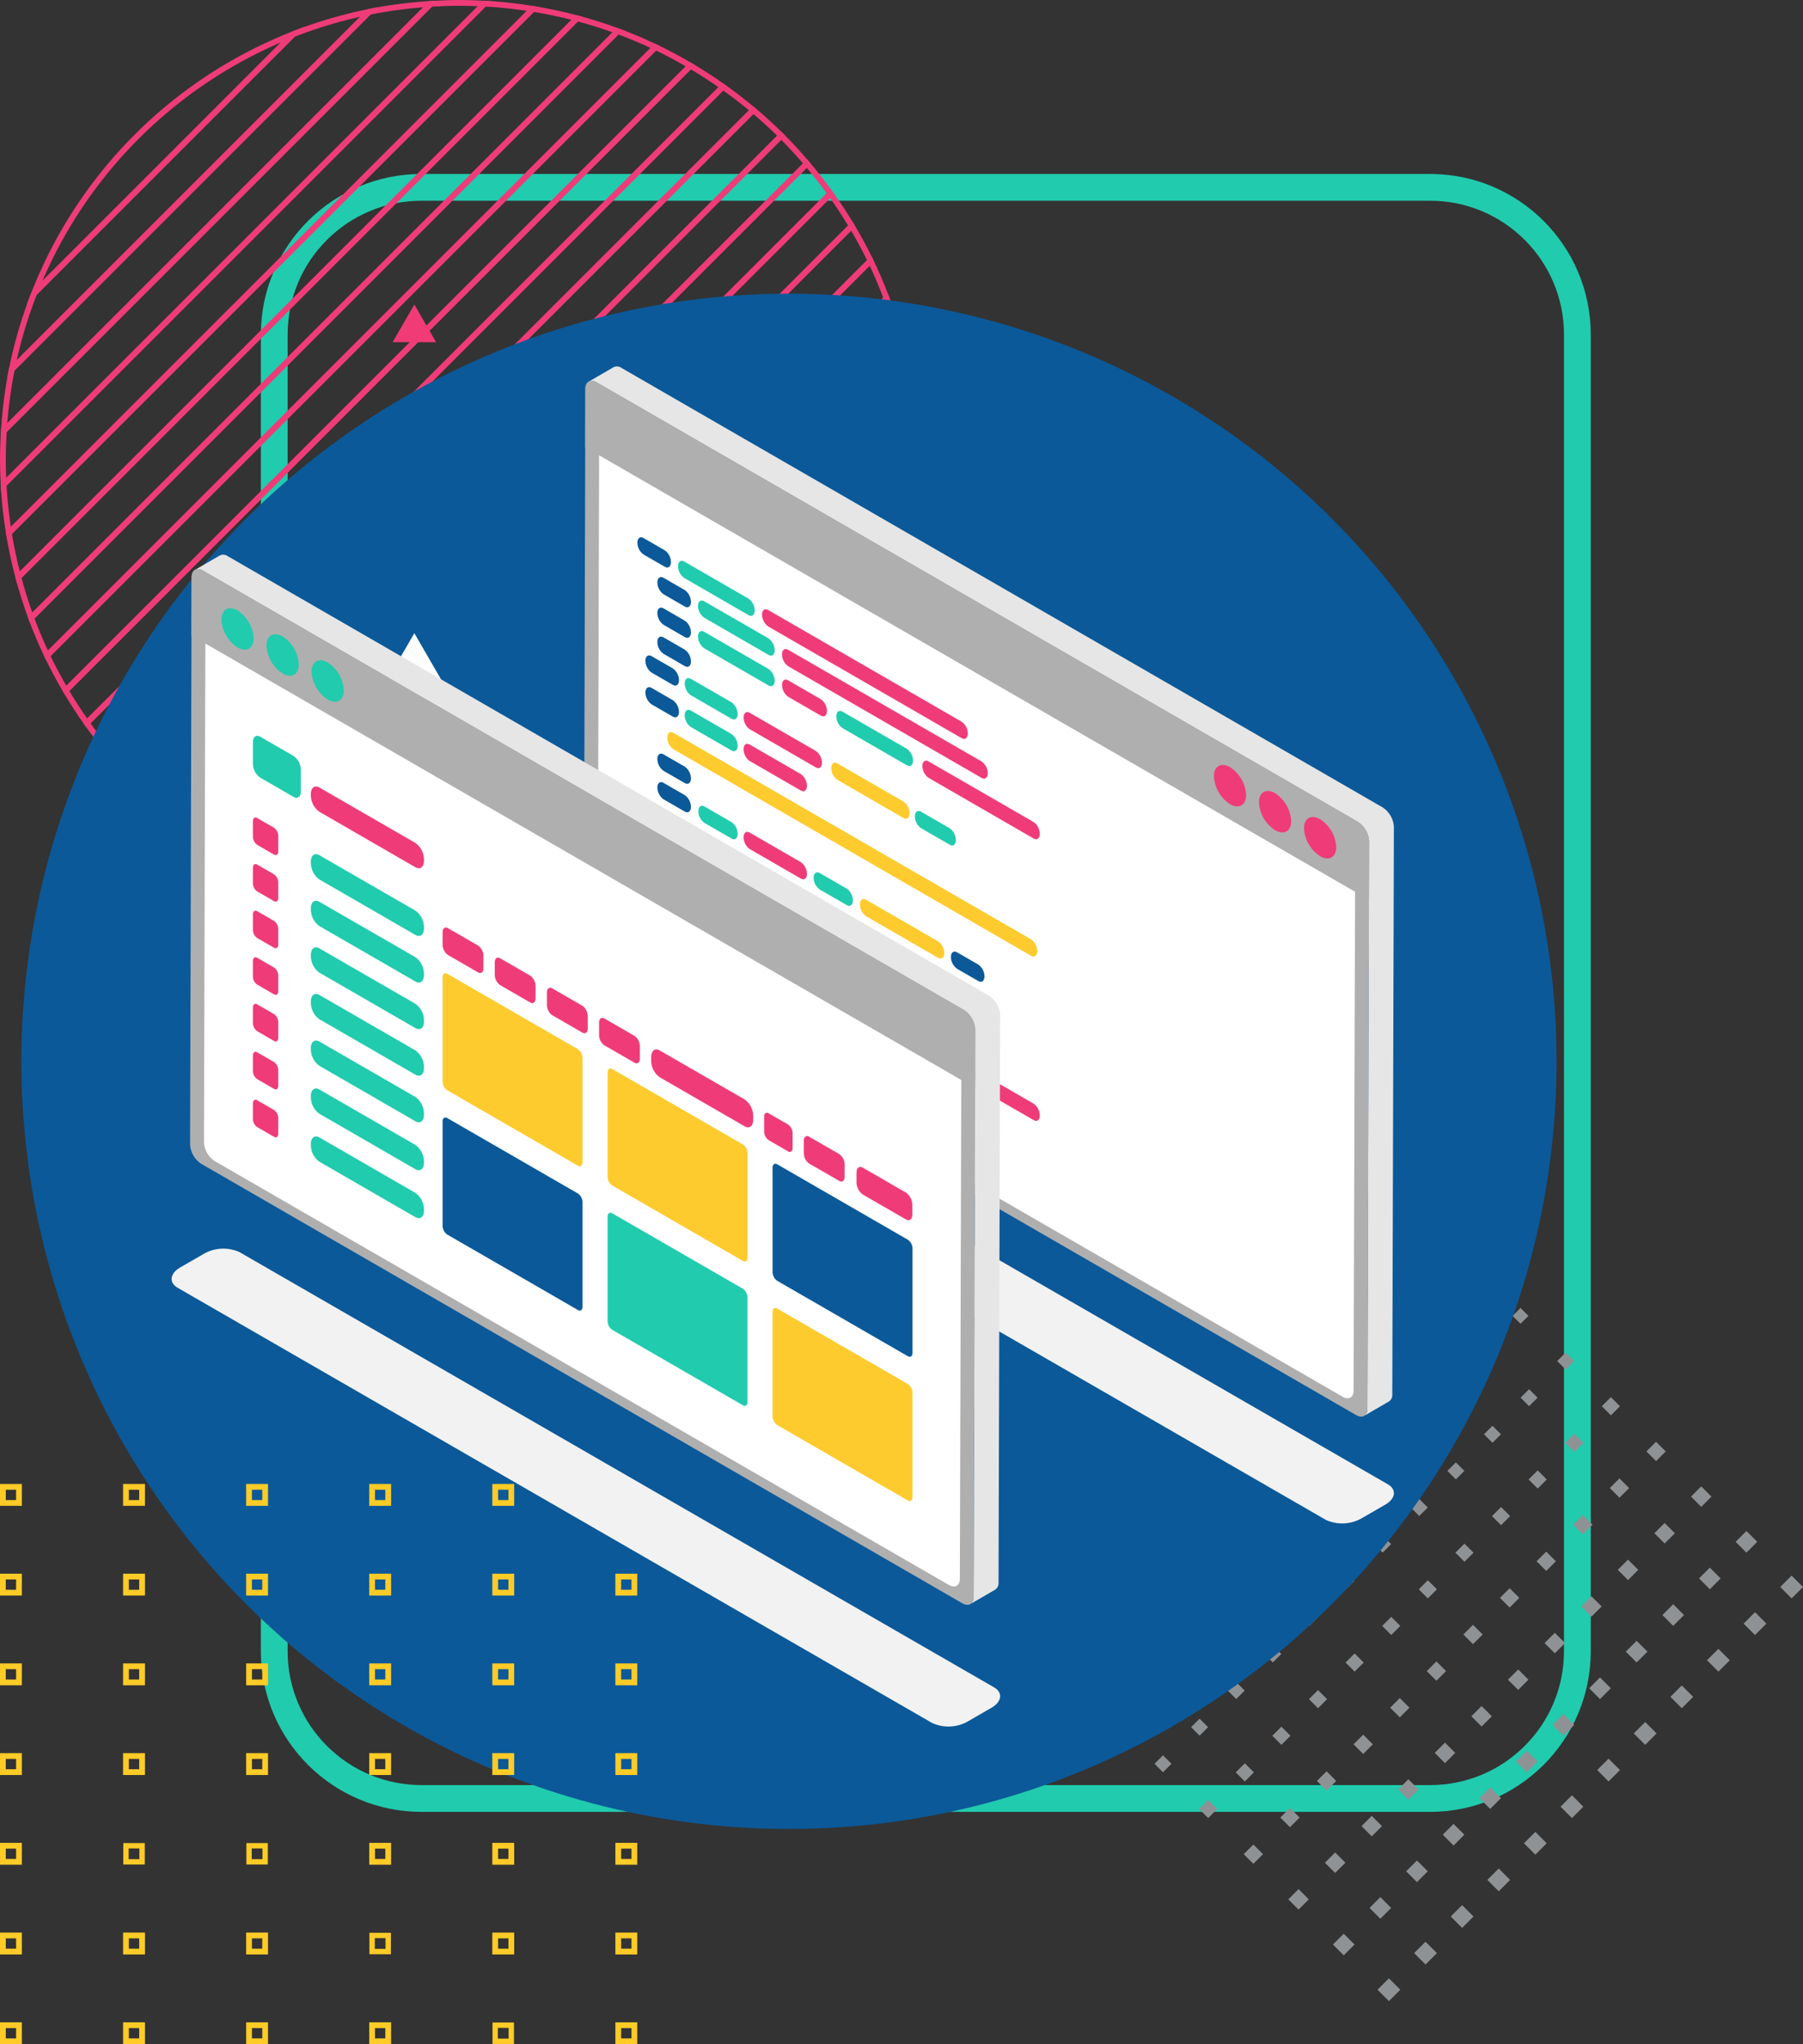 <svg xmlns="http://www.w3.org/2000/svg" width="336.578" height="381.579" viewBox="0 0 336.578 381.579">
  <rect x="0" y="0" width="336.578" height="381.579" fill="#333333" stroke="none"/>
  <g id="Grupo_901604" data-name="Grupo 901604" transform="translate(-1047.961 -1041.654)">
    <g id="Grupo_897984" data-name="Grupo 897984" transform="translate(1048.5 1042.193)">
      <g id="Grupo_140420" data-name="Grupo 140420" transform="translate(0 0)">
        <g id="Trazado_628137" data-name="Trazado 628137" transform="translate(48.156 31.933)" fill="none">
          <path d="M30,0H218.265a30,30,0,0,1,30,30V275.742a30,30,0,0,1-30,30H30a30,30,0,0,1-30-30V30A30,30,0,0,1,30,0Z" stroke="none"/>
          <path d="M 30 5 C 26.623 5 23.349 5.66 20.27 6.963 C 17.294 8.221 14.62 10.025 12.322 12.322 C 10.025 14.62 8.221 17.294 6.963 20.27 C 5.66 23.349 5 26.623 5 30 L 5 275.742 C 5 279.119 5.66 282.392 6.963 285.471 C 8.221 288.448 10.025 291.122 12.322 293.419 C 14.62 295.717 17.294 297.52 20.27 298.779 C 23.349 300.081 26.623 300.742 30 300.742 L 218.265 300.742 C 221.642 300.742 224.916 300.081 227.995 298.779 C 230.971 297.52 233.645 295.717 235.943 293.419 C 238.241 291.122 240.044 288.448 241.303 285.471 C 242.605 282.392 243.265 279.119 243.265 275.742 L 243.265 30 C 243.265 26.623 242.605 23.349 241.303 20.27 C 240.044 17.294 238.241 14.62 235.943 12.322 C 233.645 10.025 230.971 8.221 227.995 6.963 C 224.916 5.66 221.642 5 218.265 5 L 30 5 M 30 0 L 218.265 0 C 234.834 0 248.265 13.431 248.265 30 L 248.265 275.742 C 248.265 292.31 234.834 305.742 218.265 305.742 L 30 305.742 C 13.431 305.742 1.52587890625e-05 292.31 1.52587890625e-05 275.742 L 1.52587890625e-05 30 C 1.52587890625e-05 13.431 13.431 0 30 0 Z" stroke="none" fill="#21cbae"/>
        </g>
        <g id="Grupo_873686" data-name="Grupo 873686" transform="translate(0 0)">
          <path id="Trazado_1" data-name="Trazado 1" d="M52.145-75.2-45.679,22.625q.679,4.2,1.758,8.247L60.392-73.441Q56.343-74.518,52.145-75.2Z" transform="translate(46.793 76.313)" fill="none" stroke="#ef3c79" stroke-miterlimit="10" stroke-width="1.078"/>
          <path id="Trazado_2" data-name="Trazado 2" d="M61.118-72.715-43.195,31.6q1.031,3.875,2.4,7.6L68.72-70.312Q65-71.688,61.118-72.715Z" transform="translate(46.067 75.587)" fill="none" stroke="#ef3c79" stroke-miterlimit="10" stroke-width="1.078"/>
          <path id="Trazado_3" data-name="Trazado 3" d="M101.085-48.491-18.971,71.565c1.521,1.807,3.109,3.557,4.774,5.232L106.316-43.717C104.642-45.382,102.892-46.97,101.085-48.491Z" transform="translate(38.984 68.504)" fill="none" stroke="#ef3c79" stroke-miterlimit="10" stroke-width="1.078"/>
          <path id="Trazado_4" data-name="Trazado 4" d="M93.635-54.647-25.128,64.117q2.066,2.915,4.357,5.648L99.285-50.291Q96.558-52.587,93.635-54.647Z" transform="translate(40.784 70.304)" fill="none" stroke="#ef3c79" stroke-miterlimit="10" stroke-width="1.078"/>
          <path id="Trazado_5" data-name="Trazado 5" d="M77.974-65.12-35.6,48.454c1.064,2.233,2.232,4.406,3.479,6.526L84.5-61.641C82.38-62.888,80.208-64.056,77.974-65.12Z" transform="translate(43.846 73.366)" fill="none" stroke="#ef3c79" stroke-miterlimit="10" stroke-width="1.078"/>
          <path id="Trazado_6" data-name="Trazado 6" d="M85.938-60.2-30.684,56.419q1.838,3.126,3.932,6.074L92.011-56.271Q89.063-58.361,85.938-60.2Z" transform="translate(42.409 71.928)" fill="none" stroke="#ef3c79" stroke-miterlimit="10" stroke-width="1.078"/>
          <path id="Trazado_7" data-name="Trazado 7" d="M69.713-69.319-39.8,40.193q1.33,3.6,2.971,7.034L76.747-66.348Q73.311-67.983,69.713-69.319Z" transform="translate(45.074 74.594)" fill="none" stroke="#ef3c79" stroke-miterlimit="10" stroke-width="1.078"/>
          <path id="Trazado_8" data-name="Trazado 8" d="M-38.97-20.181,9.338-68.489A85.457,85.457,0,0,0-38.97-20.181Z" transform="translate(44.831 74.351)" fill="none" stroke="#ef3c79" stroke-miterlimit="10" stroke-width="1.078"/>
          <path id="Trazado_9" data-name="Trazado 9" d="M7.608-70.219-40.7-21.911A84.474,84.474,0,0,0-44.885-7.72L21.8-74.4A84.5,84.5,0,0,0,7.608-70.219Z" transform="translate(46.561 76.081)" fill="none" stroke="#ef3c79" stroke-miterlimit="10" stroke-width="1.078"/>
          <path id="Trazado_10" data-name="Trazado 10" d="M42.714-76.583-47.064,13.195a85.437,85.437,0,0,0,.98,9.026L51.74-75.6A85.461,85.461,0,0,0,42.714-76.583Z" transform="translate(47.198 76.717)" fill="none" stroke="#ef3c79" stroke-miterlimit="10" stroke-width="1.078"/>
          <path id="Trazado_11" data-name="Trazado 11" d="M37.969-76.773c-1.8,0-3.59.075-5.367.185L-47.068,3.083c-.11,1.776-.185,3.562-.185,5.367,0,1.574.05,3.136.134,4.689L42.659-76.639C41.106-76.723,39.543-76.773,37.969-76.773Z" transform="translate(47.253 76.773)" fill="none" stroke="#ef3c79" stroke-miterlimit="10" stroke-width="1.078"/>
          <path id="Trazado_12" data-name="Trazado 12" d="M21.184-75.021-45.5-8.336a85.258,85.258,0,0,0-1.49,11.5l79.67-79.671A85.374,85.374,0,0,0,21.184-75.021Z" transform="translate(47.176 76.696)" fill="none" stroke="#ef3c79" stroke-miterlimit="10" stroke-width="1.078"/>
          <path id="Trazado_13" data-name="Trazado 13" d="M151.263,23.422,52.941,121.744a85.3,85.3,0,0,0,8.968,1.037L152.3,32.39A85.254,85.254,0,0,0,151.263,23.422Z" transform="translate(17.959 47.479)" fill="none" stroke="#ef3c79" stroke-miterlimit="10" stroke-width="1.078"/>
          <path id="Trazado_14" data-name="Trazado 14" d="M156.191,41.449c0-1.8-.075-3.582-.185-5.354L65.614,126.486c1.773.11,3.554.185,5.354.185,1.542,0,3.072-.046,4.593-.127l80.5-80.5C156.145,44.521,156.191,42.99,156.191,41.449Z" transform="translate(14.254 43.774)" fill="none" stroke="#ef3c79" stroke-miterlimit="10" stroke-width="1.078"/>
          <path id="Trazado_15" data-name="Trazado 15" d="M160.174,50.152l-80.5,80.5a85.266,85.266,0,0,0,11.4-1.393L158.78,61.55A85.393,85.393,0,0,0,160.174,50.152Z" transform="translate(10.144 39.664)" fill="none" stroke="#ef3c79" stroke-miterlimit="10" stroke-width="1.078"/>
          <path id="Trazado_16" data-name="Trazado 16" d="M163.49,66.26,95.779,133.97a84.538,84.538,0,0,0,13.882-3.876l49.953-49.952A84.693,84.693,0,0,0,163.49,66.26Z" transform="translate(5.435 34.954)" fill="none" stroke="#ef3c79" stroke-miterlimit="10" stroke-width="1.078"/>
          <path id="Trazado_17" data-name="Trazado 17" d="M165.349,85.877,115.4,135.829A85.463,85.463,0,0,0,165.349,85.877Z" transform="translate(-0.301 29.219)" fill="none" stroke="#ef3c79" stroke-miterlimit="10" stroke-width="1.078"/>
          <path id="Trazado_18" data-name="Trazado 18" d="M146.068,11.837,41.357,116.549q4.024,1.1,8.2,1.807l98.322-98.322Q147.171,15.863,146.068,11.837Z" transform="translate(21.346 50.866)" fill="none" stroke="#ef3c79" stroke-miterlimit="10" stroke-width="1.078"/>
          <path id="Trazado_19" data-name="Trazado 19" d="M121.95-26.455,3.065,92.43c1.954,1.4,3.964,2.731,6.037,3.968L125.917-20.418C124.681-22.491,123.352-24.5,121.95-26.455Z" transform="translate(32.541 62.061)" fill="none" stroke="#ef3c79" stroke-miterlimit="10" stroke-width="1.078"/>
          <path id="Trazado_20" data-name="Trazado 20" d="M115.238-34.388-4.869,85.719q2.712,2.31,5.614,4.391L119.63-28.774Q117.548-31.674,115.238-34.388Z" transform="translate(34.861 64.381)" fill="none" stroke="#ef3c79" stroke-miterlimit="10" stroke-width="1.078"/>
          <path id="Trazado_21" data-name="Trazado 21" d="M140.5,1.157,30.676,110.979q3.7,1.4,7.558,2.448L142.946,8.714Q141.893,4.86,140.5,1.157Z" transform="translate(24.469 53.989)" fill="none" stroke="#ef3c79" stroke-miterlimit="10" stroke-width="1.078"/>
          <path id="Trazado_22" data-name="Trazado 22" d="M108.288-41.745-12.225,78.769c1.664,1.674,3.408,3.268,5.205,4.8L113.088-36.539C111.556-38.337,109.963-40.081,108.288-41.745Z" transform="translate(37.012 66.532)" fill="none" stroke="#ef3c79" stroke-miterlimit="10" stroke-width="1.078"/>
          <path id="Trazado_23" data-name="Trazado 23" d="M134.606-8.746,20.773,105.086c2.279,1.1,4.621,2.1,7.008,3L137.6-1.738C136.7-4.126,135.709-6.467,134.606-8.746Z" transform="translate(27.364 56.884)" fill="none" stroke="#ef3c79" stroke-miterlimit="10" stroke-width="1.078"/>
          <path id="Trazado_24" data-name="Trazado 24" d="M128.412-17.923,11.6,98.892c2.109,1.258,4.271,2.436,6.493,3.511L131.923-11.429C130.847-13.652,129.669-15.814,128.412-17.923Z" transform="translate(30.047 59.567)" fill="none" stroke="#ef3c79" stroke-miterlimit="10" stroke-width="1.078"/>
        </g>
        <g id="Grupo_873687" data-name="Grupo 873687" transform="translate(165.022 201.982)">
          <g id="Grupo_68" data-name="Grupo 68" transform="translate(75.174 0)">
            <g id="Grupo_67" data-name="Grupo 67" transform="translate(0)">
              <rect id="Rectángulo_193" data-name="Rectángulo 193" width="3.006" height="3.006" transform="translate(91.592 93.718) rotate(-44.999)" fill="#8f9294"/>
              <rect id="Rectángulo_194" data-name="Rectángulo 194" width="2.853" height="2.853" transform="translate(83.266 85.283) rotate(-45)" fill="#8f9294"/>
              <rect id="Rectángulo_195" data-name="Rectángulo 195" width="2.7" height="2.7" transform="translate(74.939 76.848) rotate(-45)" fill="#8f9294"/>
              <rect id="Rectángulo_196" data-name="Rectángulo 196" width="2.547" height="2.547" transform="matrix(0.707, -0.707, 0.707, 0.707, 66.613, 68.414)" fill="#8f9294"/>
              <rect id="Rectángulo_197" data-name="Rectángulo 197" width="2.394" height="2.394" transform="translate(58.286 59.979) rotate(-45)" fill="#8f9294"/>
              <rect id="Rectángulo_198" data-name="Rectángulo 198" width="2.241" height="2.241" transform="matrix(0.707, -0.707, 0.707, 0.707, 49.959, 51.544)" fill="#8f9294"/>
              <rect id="Rectángulo_199" data-name="Rectángulo 199" width="2.088" height="2.088" transform="translate(41.633 43.109) rotate(-45)" fill="#8f9294"/>
              <rect id="Rectángulo_200" data-name="Rectángulo 200" width="1.935" height="1.935" transform="translate(33.306 34.674) rotate(-45.001)" fill="#8f9294"/>
              <rect id="Rectángulo_201" data-name="Rectángulo 201" width="1.782" height="1.782" transform="translate(24.98 26.239) rotate(-45)" fill="#8f9294"/>
              <rect id="Rectángulo_202" data-name="Rectángulo 202" width="1.629" height="1.629" transform="matrix(0.707, -0.707, 0.707, 0.707, 16.653, 17.805)" fill="#8f9294"/>
              <rect id="Rectángulo_203" data-name="Rectángulo 203" width="1.475" height="1.475" transform="translate(8.327 9.37) rotate(-45)" fill="#8f9294"/>
              <rect id="Rectángulo_204" data-name="Rectángulo 204" width="1.322" height="1.322" transform="matrix(0.707, -0.707, 0.707, 0.707, 0, 0.935)" fill="#8f9294"/>
            </g>
          </g>
          <g id="Grupo_70" data-name="Grupo 70" transform="translate(68.34 6.834)">
            <g id="Grupo_69" data-name="Grupo 69" transform="translate(0 0)">
              <rect id="Rectángulo_205" data-name="Rectángulo 205" width="3.006" height="3.006" transform="translate(91.592 93.718) rotate(-44.999)" fill="#8f9294"/>
              <rect id="Rectángulo_206" data-name="Rectángulo 206" width="2.853" height="2.853" transform="translate(83.266 85.283) rotate(-45)" fill="#8f9294"/>
              <rect id="Rectángulo_207" data-name="Rectángulo 207" width="2.7" height="2.7" transform="translate(74.939 76.848) rotate(-44.999)" fill="#8f9294"/>
              <rect id="Rectángulo_208" data-name="Rectángulo 208" width="2.547" height="2.547" transform="translate(66.613 68.414) rotate(-45)" fill="#8f9294"/>
              <rect id="Rectángulo_209" data-name="Rectángulo 209" width="2.394" height="2.394" transform="translate(58.286 59.979) rotate(-45)" fill="#8f9294"/>
              <rect id="Rectángulo_210" data-name="Rectángulo 210" width="2.241" height="2.241" transform="translate(49.959 51.544) rotate(-45)" fill="#8f9294"/>
              <rect id="Rectángulo_211" data-name="Rectángulo 211" width="2.088" height="2.088" transform="translate(41.633 43.109) rotate(-45)" fill="#8f9294"/>
              <rect id="Rectángulo_212" data-name="Rectángulo 212" width="1.935" height="1.935" transform="translate(33.306 34.674) rotate(-45)" fill="#8f9294"/>
              <rect id="Rectángulo_213" data-name="Rectángulo 213" width="1.782" height="1.782" transform="translate(24.98 26.24) rotate(-45)" fill="#8f9294"/>
              <rect id="Rectángulo_214" data-name="Rectángulo 214" width="1.629" height="1.629" transform="translate(16.653 17.805) rotate(-45)" fill="#8f9294"/>
              <rect id="Rectángulo_215" data-name="Rectángulo 215" width="1.475" height="1.475" transform="translate(8.327 9.37) rotate(-45)" fill="#8f9294"/>
              <rect id="Rectángulo_216" data-name="Rectángulo 216" width="1.322" height="1.322" transform="matrix(0.707, -0.707, 0.707, 0.707, 0, 0.935)" fill="#8f9294"/>
            </g>
          </g>
          <g id="Grupo_72" data-name="Grupo 72" transform="translate(61.506 13.668)">
            <g id="Grupo_71" data-name="Grupo 71" transform="translate(0 0)">
              <rect id="Rectángulo_217" data-name="Rectángulo 217" width="3.006" height="3.006" transform="translate(91.592 93.718) rotate(-44.999)" fill="#8f9294"/>
              <rect id="Rectángulo_218" data-name="Rectángulo 218" width="2.853" height="2.853" transform="translate(83.266 85.283) rotate(-44.999)" fill="#8f9294"/>
              <rect id="Rectángulo_219" data-name="Rectángulo 219" width="2.7" height="2.7" transform="translate(74.939 76.848) rotate(-44.999)" fill="#8f9294"/>
              <rect id="Rectángulo_220" data-name="Rectángulo 220" width="2.547" height="2.547" transform="matrix(0.707, -0.707, 0.707, 0.707, 66.613, 68.413)" fill="#8f9294"/>
              <rect id="Rectángulo_221" data-name="Rectángulo 221" width="2.394" height="2.394" transform="translate(58.286 59.979) rotate(-44.999)" fill="#8f9294"/>
              <rect id="Rectángulo_222" data-name="Rectángulo 222" width="2.241" height="2.241" transform="matrix(0.707, -0.707, 0.707, 0.707, 49.959, 51.544)" fill="#8f9294"/>
              <rect id="Rectángulo_223" data-name="Rectángulo 223" width="2.088" height="2.088" transform="matrix(0.707, -0.707, 0.707, 0.707, 41.633, 43.109)" fill="#8f9294"/>
              <rect id="Rectángulo_224" data-name="Rectángulo 224" width="1.935" height="1.935" transform="translate(33.306 34.674) rotate(-44.999)" fill="#8f9294"/>
              <rect id="Rectángulo_225" data-name="Rectángulo 225" width="1.782" height="1.782" transform="translate(24.98 26.24) rotate(-45)" fill="#8f9294"/>
              <rect id="Rectángulo_226" data-name="Rectángulo 226" width="1.629" height="1.629" transform="translate(16.653 17.805) rotate(-44.998)" fill="#8f9294"/>
              <rect id="Rectángulo_227" data-name="Rectángulo 227" width="1.475" height="1.475" transform="translate(8.327 9.37) rotate(-45)" fill="#8f9294"/>
              <rect id="Rectángulo_228" data-name="Rectángulo 228" width="1.322" height="1.322" transform="matrix(0.707, -0.707, 0.707, 0.707, 0, 0.935)" fill="#8f9294"/>
            </g>
          </g>
          <g id="Grupo_74" data-name="Grupo 74" transform="translate(54.672 20.502)">
            <g id="Grupo_73" data-name="Grupo 73" transform="translate(0 0)">
              <rect id="Rectángulo_229" data-name="Rectángulo 229" width="3.006" height="3.006" transform="translate(91.592 93.718) rotate(-45.001)" fill="#8f9294"/>
              <rect id="Rectángulo_230" data-name="Rectángulo 230" width="2.853" height="2.853" transform="translate(83.266 85.283) rotate(-45.001)" fill="#8f9294"/>
              <rect id="Rectángulo_231" data-name="Rectángulo 231" width="2.7" height="2.7" transform="translate(74.939 76.848) rotate(-45)" fill="#8f9294"/>
              <rect id="Rectángulo_232" data-name="Rectángulo 232" width="2.547" height="2.547" transform="matrix(0.707, -0.707, 0.707, 0.707, 66.613, 68.414)" fill="#8f9294"/>
              <rect id="Rectángulo_233" data-name="Rectángulo 233" width="2.394" height="2.394" transform="translate(58.286 59.979) rotate(-45)" fill="#8f9294"/>
              <rect id="Rectángulo_234" data-name="Rectángulo 234" width="2.241" height="2.241" transform="matrix(0.707, -0.707, 0.707, 0.707, 49.959, 51.544)" fill="#8f9294"/>
              <rect id="Rectángulo_235" data-name="Rectángulo 235" width="2.088" height="2.088" transform="translate(41.633 43.109) rotate(-45)" fill="#8f9294"/>
              <rect id="Rectángulo_236" data-name="Rectángulo 236" width="1.935" height="1.935" transform="translate(33.306 34.674) rotate(-45.001)" fill="#8f9294"/>
              <rect id="Rectángulo_237" data-name="Rectángulo 237" width="1.782" height="1.782" transform="translate(24.98 26.239) rotate(-45)" fill="#8f9294"/>
              <rect id="Rectángulo_238" data-name="Rectángulo 238" width="1.629" height="1.629" transform="translate(16.653 17.805) rotate(-45)" fill="#8f9294"/>
              <rect id="Rectángulo_239" data-name="Rectángulo 239" width="1.475" height="1.475" transform="translate(8.327 9.37) rotate(-45)" fill="#8f9294"/>
              <rect id="Rectángulo_240" data-name="Rectángulo 240" width="1.322" height="1.322" transform="translate(0 0.935) rotate(-44.998)" fill="#8f9294"/>
            </g>
          </g>
          <g id="Grupo_76" data-name="Grupo 76" transform="translate(47.838 27.336)">
            <g id="Grupo_75" data-name="Grupo 75" transform="translate(0 0)">
              <rect id="Rectángulo_241" data-name="Rectángulo 241" width="3.006" height="3.006" transform="translate(91.592 93.718) rotate(-45.001)" fill="#8f9294"/>
              <rect id="Rectángulo_242" data-name="Rectángulo 242" width="2.853" height="2.853" transform="translate(83.266 85.283) rotate(-45.001)" fill="#8f9294"/>
              <rect id="Rectángulo_243" data-name="Rectángulo 243" width="2.7" height="2.7" transform="translate(74.939 76.848) rotate(-45)" fill="#8f9294"/>
              <rect id="Rectángulo_244" data-name="Rectángulo 244" width="2.547" height="2.547" transform="matrix(0.707, -0.707, 0.707, 0.707, 66.613, 68.413)" fill="#8f9294"/>
              <rect id="Rectángulo_245" data-name="Rectángulo 245" width="2.394" height="2.394" transform="translate(58.286 59.979) rotate(-45)" fill="#8f9294"/>
              <rect id="Rectángulo_246" data-name="Rectángulo 246" width="2.241" height="2.241" transform="translate(49.959 51.544) rotate(-45.001)" fill="#8f9294"/>
              <rect id="Rectángulo_247" data-name="Rectángulo 247" width="2.088" height="2.088" transform="translate(41.633 43.109) rotate(-45)" fill="#8f9294"/>
              <rect id="Rectángulo_248" data-name="Rectángulo 248" width="1.935" height="1.935" transform="translate(33.306 34.674) rotate(-45.001)" fill="#8f9294"/>
              <rect id="Rectángulo_249" data-name="Rectángulo 249" width="1.782" height="1.782" transform="translate(24.98 26.239) rotate(-45)" fill="#8f9294"/>
              <rect id="Rectángulo_250" data-name="Rectángulo 250" width="1.629" height="1.629" transform="matrix(0.707, -0.707, 0.707, 0.707, 16.653, 17.805)" fill="#8f9294"/>
              <rect id="Rectángulo_251" data-name="Rectángulo 251" width="1.475" height="1.475" transform="translate(8.327 9.37) rotate(-45)" fill="#8f9294"/>
              <rect id="Rectángulo_252" data-name="Rectángulo 252" width="1.322" height="1.322" transform="matrix(0.707, -0.707, 0.707, 0.707, 0, 0.935)" fill="#8f9294"/>
            </g>
          </g>
          <g id="Grupo_78" data-name="Grupo 78" transform="translate(41.004 34.17)">
            <g id="Grupo_77" data-name="Grupo 77" transform="translate(0 0)">
              <rect id="Rectángulo_253" data-name="Rectángulo 253" width="3.006" height="3.006" transform="translate(91.592 93.718) rotate(-45)" fill="#8f9294"/>
              <rect id="Rectángulo_254" data-name="Rectángulo 254" width="2.853" height="2.853" transform="translate(83.266 85.283) rotate(-45)" fill="#8f9294"/>
              <rect id="Rectángulo_255" data-name="Rectángulo 255" width="2.7" height="2.7" transform="translate(74.939 76.848) rotate(-45.001)" fill="#8f9294"/>
              <rect id="Rectángulo_256" data-name="Rectángulo 256" width="2.547" height="2.547" transform="matrix(0.707, -0.707, 0.707, 0.707, 66.613, 68.413)" fill="#8f9294"/>
              <rect id="Rectángulo_257" data-name="Rectángulo 257" width="2.394" height="2.394" transform="matrix(0.707, -0.707, 0.707, 0.707, 58.286, 59.979)" fill="#8f9294"/>
              <rect id="Rectángulo_258" data-name="Rectángulo 258" width="2.241" height="2.241" transform="matrix(0.707, -0.707, 0.707, 0.707, 49.959, 51.544)" fill="#8f9294"/>
              <rect id="Rectángulo_259" data-name="Rectángulo 259" width="2.088" height="2.088" transform="translate(41.633 43.109) rotate(-45)" fill="#8f9294"/>
              <rect id="Rectángulo_260" data-name="Rectángulo 260" width="1.935" height="1.935" transform="translate(33.306 34.674) rotate(-45.001)" fill="#8f9294"/>
              <rect id="Rectángulo_261" data-name="Rectángulo 261" width="1.782" height="1.782" transform="translate(24.98 26.239) rotate(-45)" fill="#8f9294"/>
              <rect id="Rectángulo_262" data-name="Rectángulo 262" width="1.629" height="1.629" transform="matrix(0.707, -0.707, 0.707, 0.707, 16.653, 17.805)" fill="#8f9294"/>
              <rect id="Rectángulo_263" data-name="Rectángulo 263" width="1.475" height="1.475" transform="translate(8.327 9.37) rotate(-45)" fill="#8f9294"/>
              <rect id="Rectángulo_264" data-name="Rectángulo 264" width="1.322" height="1.322" transform="matrix(0.707, -0.707, 0.707, 0.707, 0, 0.935)" fill="#8f9294"/>
            </g>
          </g>
          <g id="Grupo_80" data-name="Grupo 80" transform="translate(34.17 41.004)">
            <g id="Grupo_79" data-name="Grupo 79" transform="translate(0 0)">
              <rect id="Rectángulo_265" data-name="Rectángulo 265" width="3.006" height="3.006" transform="translate(91.592 93.718) rotate(-44.999)" fill="#8f9294"/>
              <rect id="Rectángulo_266" data-name="Rectángulo 266" width="2.853" height="2.853" transform="translate(83.266 85.283) rotate(-45)" fill="#8f9294"/>
              <rect id="Rectángulo_267" data-name="Rectángulo 267" width="2.7" height="2.7" transform="translate(74.939 76.848) rotate(-44.999)" fill="#8f9294"/>
              <rect id="Rectángulo_268" data-name="Rectángulo 268" width="2.547" height="2.547" transform="translate(66.613 68.413) rotate(-45)" fill="#8f9294"/>
              <rect id="Rectángulo_269" data-name="Rectángulo 269" width="2.394" height="2.394" transform="translate(58.286 59.979) rotate(-44.999)" fill="#8f9294"/>
              <rect id="Rectángulo_270" data-name="Rectángulo 270" width="2.241" height="2.241" transform="matrix(0.707, -0.707, 0.707, 0.707, 49.959, 51.544)" fill="#8f9294"/>
              <rect id="Rectángulo_271" data-name="Rectángulo 271" width="2.088" height="2.088" transform="matrix(0.707, -0.707, 0.707, 0.707, 41.633, 43.109)" fill="#8f9294"/>
              <rect id="Rectángulo_272" data-name="Rectángulo 272" width="1.935" height="1.935" transform="translate(33.306 34.674) rotate(-45.001)" fill="#8f9294"/>
              <rect id="Rectángulo_273" data-name="Rectángulo 273" width="1.782" height="1.782" transform="translate(24.98 26.239) rotate(-45)" fill="#8f9294"/>
              <rect id="Rectángulo_274" data-name="Rectángulo 274" width="1.629" height="1.629" transform="translate(16.653 17.805) rotate(-45.002)" fill="#8f9294"/>
              <rect id="Rectángulo_275" data-name="Rectángulo 275" width="1.475" height="1.475" transform="translate(8.326 9.37) rotate(-45)" fill="#8f9294"/>
              <rect id="Rectángulo_276" data-name="Rectángulo 276" width="1.322" height="1.322" transform="matrix(0.707, -0.707, 0.707, 0.707, 0, 0.935)" fill="#8f9294"/>
            </g>
          </g>
          <g id="Grupo_82" data-name="Grupo 82" transform="translate(27.336 47.838)">
            <g id="Grupo_81" data-name="Grupo 81" transform="translate(0 0)">
              <rect id="Rectángulo_277" data-name="Rectángulo 277" width="3.006" height="3.006" transform="translate(91.592 93.718) rotate(-44.999)" fill="#8f9294"/>
              <rect id="Rectángulo_278" data-name="Rectángulo 278" width="2.853" height="2.853" transform="translate(83.266 85.283) rotate(-45)" fill="#8f9294"/>
              <rect id="Rectángulo_279" data-name="Rectángulo 279" width="2.7" height="2.7" transform="translate(74.939 76.848) rotate(-44.999)" fill="#8f9294"/>
              <rect id="Rectángulo_280" data-name="Rectángulo 280" width="2.547" height="2.547" transform="translate(66.613 68.413) rotate(-45)" fill="#8f9294"/>
              <rect id="Rectángulo_281" data-name="Rectángulo 281" width="2.394" height="2.394" transform="translate(58.286 59.979) rotate(-44.999)" fill="#8f9294"/>
              <rect id="Rectángulo_282" data-name="Rectángulo 282" width="2.241" height="2.241" transform="translate(49.959 51.544) rotate(-45)" fill="#8f9294"/>
              <rect id="Rectángulo_283" data-name="Rectángulo 283" width="2.088" height="2.088" transform="matrix(0.707, -0.707, 0.707, 0.707, 41.633, 43.109)" fill="#8f9294"/>
              <rect id="Rectángulo_284" data-name="Rectángulo 284" width="1.935" height="1.935" transform="translate(33.306 34.674) rotate(-45)" fill="#8f9294"/>
              <rect id="Rectángulo_285" data-name="Rectángulo 285" width="1.782" height="1.782" transform="translate(24.98 26.239) rotate(-45)" fill="#8f9294"/>
              <rect id="Rectángulo_286" data-name="Rectángulo 286" width="1.629" height="1.629" transform="translate(16.653 17.805) rotate(-45)" fill="#8f9294"/>
              <rect id="Rectángulo_287" data-name="Rectángulo 287" width="1.475" height="1.475" transform="translate(8.327 9.37) rotate(-45)" fill="#8f9294"/>
              <rect id="Rectángulo_288" data-name="Rectángulo 288" width="1.322" height="1.322" transform="matrix(0.707, -0.707, 0.707, 0.707, 0, 0.935)" fill="#8f9294"/>
            </g>
          </g>
          <g id="Grupo_84" data-name="Grupo 84" transform="translate(20.502 54.672)">
            <g id="Grupo_83" data-name="Grupo 83" transform="translate(0 0)">
              <rect id="Rectángulo_289" data-name="Rectángulo 289" width="3.006" height="3.006" transform="translate(91.592 93.718) rotate(-44.999)" fill="#8f9294"/>
              <rect id="Rectángulo_290" data-name="Rectángulo 290" width="2.853" height="2.853" transform="translate(83.266 85.283) rotate(-44.999)" fill="#8f9294"/>
              <rect id="Rectángulo_291" data-name="Rectángulo 291" width="2.7" height="2.7" transform="translate(74.939 76.848) rotate(-44.999)" fill="#8f9294"/>
              <rect id="Rectángulo_292" data-name="Rectángulo 292" width="2.547" height="2.547" transform="matrix(0.707, -0.707, 0.707, 0.707, 66.613, 68.413)" fill="#8f9294"/>
              <rect id="Rectángulo_293" data-name="Rectángulo 293" width="2.394" height="2.394" transform="translate(58.286 59.979) rotate(-44.999)" fill="#8f9294"/>
              <rect id="Rectángulo_294" data-name="Rectángulo 294" width="2.241" height="2.241" transform="matrix(0.707, -0.707, 0.707, 0.707, 49.959, 51.544)" fill="#8f9294"/>
              <rect id="Rectángulo_295" data-name="Rectángulo 295" width="2.088" height="2.088" transform="matrix(0.707, -0.707, 0.707, 0.707, 41.633, 43.109)" fill="#8f9294"/>
              <rect id="Rectángulo_296" data-name="Rectángulo 296" width="1.935" height="1.935" transform="translate(33.306 34.674) rotate(-44.999)" fill="#8f9294"/>
              <rect id="Rectángulo_297" data-name="Rectángulo 297" width="1.782" height="1.782" transform="matrix(0.707, -0.707, 0.707, 0.707, 24.98, 26.239)" fill="#8f9294"/>
              <rect id="Rectángulo_298" data-name="Rectángulo 298" width="1.629" height="1.629" transform="translate(16.653 17.805) rotate(-44.998)" fill="#8f9294"/>
              <rect id="Rectángulo_299" data-name="Rectángulo 299" width="1.475" height="1.475" transform="translate(8.327 9.37) rotate(-44.998)" fill="#8f9294"/>
              <rect id="Rectángulo_300" data-name="Rectángulo 300" width="1.322" height="1.322" transform="translate(0 0.935) rotate(-44.998)" fill="#8f9294"/>
            </g>
          </g>
          <g id="Grupo_86" data-name="Grupo 86" transform="translate(13.668 61.506)">
            <g id="Grupo_85" data-name="Grupo 85" transform="translate(0 0)">
              <rect id="Rectángulo_301" data-name="Rectángulo 301" width="3.006" height="3.006" transform="matrix(0.707, -0.707, 0.707, 0.707, 91.592, 93.718)" fill="#8f9294"/>
              <rect id="Rectángulo_302" data-name="Rectángulo 302" width="2.853" height="2.853" transform="translate(83.266 85.283) rotate(-45.001)" fill="#8f9294"/>
              <rect id="Rectángulo_303" data-name="Rectángulo 303" width="2.7" height="2.7" transform="translate(74.939 76.848) rotate(-45.001)" fill="#8f9294"/>
              <rect id="Rectángulo_304" data-name="Rectángulo 304" width="2.547" height="2.547" transform="matrix(0.707, -0.707, 0.707, 0.707, 66.613, 68.414)" fill="#8f9294"/>
              <rect id="Rectángulo_305" data-name="Rectángulo 305" width="2.394" height="2.394" transform="translate(58.286 59.979) rotate(-45)" fill="#8f9294"/>
              <rect id="Rectángulo_306" data-name="Rectángulo 306" width="2.241" height="2.241" transform="translate(49.959 51.544) rotate(-45.001)" fill="#8f9294"/>
              <rect id="Rectángulo_307" data-name="Rectángulo 307" width="2.088" height="2.088" transform="translate(41.633 43.109) rotate(-45)" fill="#8f9294"/>
              <rect id="Rectángulo_308" data-name="Rectángulo 308" width="1.935" height="1.935" transform="translate(33.306 34.674) rotate(-45.001)" fill="#8f9294"/>
              <rect id="Rectángulo_309" data-name="Rectángulo 309" width="1.782" height="1.782" transform="translate(24.98 26.24) rotate(-45)" fill="#8f9294"/>
              <rect id="Rectángulo_310" data-name="Rectángulo 310" width="1.629" height="1.629" transform="translate(16.653 17.805) rotate(-45)" fill="#8f9294"/>
              <rect id="Rectángulo_311" data-name="Rectángulo 311" width="1.475" height="1.475" transform="translate(8.327 9.37) rotate(-45)" fill="#8f9294"/>
              <rect id="Rectángulo_312" data-name="Rectángulo 312" width="1.322" height="1.322" transform="translate(0 0.935) rotate(-45)" fill="#8f9294"/>
            </g>
          </g>
          <g id="Grupo_88" data-name="Grupo 88" transform="translate(6.834 68.34)">
            <g id="Grupo_87" data-name="Grupo 87" transform="translate(0 0)">
              <rect id="Rectángulo_313" data-name="Rectángulo 313" width="3.006" height="3.006" transform="translate(91.592 93.718) rotate(-45)" fill="#8f9294"/>
              <rect id="Rectángulo_314" data-name="Rectángulo 314" width="2.853" height="2.853" transform="translate(83.266 85.283) rotate(-45)" fill="#8f9294"/>
              <rect id="Rectángulo_315" data-name="Rectángulo 315" width="2.7" height="2.7" transform="translate(74.939 76.848) rotate(-45)" fill="#8f9294"/>
              <rect id="Rectángulo_316" data-name="Rectángulo 316" width="2.547" height="2.547" transform="matrix(0.707, -0.707, 0.707, 0.707, 66.613, 68.414)" fill="#8f9294"/>
              <rect id="Rectángulo_317" data-name="Rectángulo 317" width="2.394" height="2.394" transform="translate(58.286 59.979) rotate(-45.001)" fill="#8f9294"/>
              <rect id="Rectángulo_318" data-name="Rectángulo 318" width="2.241" height="2.241" transform="matrix(0.707, -0.707, 0.707, 0.707, 49.959, 51.544)" fill="#8f9294"/>
              <rect id="Rectángulo_319" data-name="Rectángulo 319" width="2.088" height="2.088" transform="translate(41.633 43.109) rotate(-45)" fill="#8f9294"/>
              <rect id="Rectángulo_320" data-name="Rectángulo 320" width="1.935" height="1.935" transform="translate(33.306 34.674) rotate(-45.001)" fill="#8f9294"/>
              <rect id="Rectángulo_321" data-name="Rectángulo 321" width="1.782" height="1.782" transform="translate(24.98 26.239) rotate(-45)" fill="#8f9294"/>
              <rect id="Rectángulo_322" data-name="Rectángulo 322" width="1.629" height="1.629" transform="matrix(0.707, -0.707, 0.707, 0.707, 16.653, 17.805)" fill="#8f9294"/>
              <rect id="Rectángulo_323" data-name="Rectángulo 323" width="1.475" height="1.475" transform="translate(8.327 9.37) rotate(-45)" fill="#8f9294"/>
              <rect id="Rectángulo_324" data-name="Rectángulo 324" width="1.322" height="1.322" transform="matrix(0.707, -0.707, 0.707, 0.707, 0, 0.935)" fill="#8f9294"/>
            </g>
          </g>
          <g id="Grupo_90" data-name="Grupo 90" transform="translate(0 75.174)">
            <g id="Grupo_89" data-name="Grupo 89" transform="translate(0 0)">
              <rect id="Rectángulo_325" data-name="Rectángulo 325" width="3.006" height="3.006" transform="translate(91.592 93.718) rotate(-45)" fill="#8f9294"/>
              <rect id="Rectángulo_326" data-name="Rectángulo 326" width="2.853" height="2.853" transform="translate(83.266 85.283) rotate(-45)" fill="#8f9294"/>
              <rect id="Rectángulo_327" data-name="Rectángulo 327" width="2.7" height="2.7" transform="translate(74.939 76.848) rotate(-45)" fill="#8f9294"/>
              <rect id="Rectángulo_328" data-name="Rectángulo 328" width="2.547" height="2.547" transform="translate(66.613 68.413) rotate(-45)" fill="#8f9294"/>
              <rect id="Rectángulo_329" data-name="Rectángulo 329" width="2.394" height="2.394" transform="translate(58.286 59.979) rotate(-45)" fill="#8f9294"/>
              <rect id="Rectángulo_330" data-name="Rectángulo 330" width="2.241" height="2.241" transform="translate(49.959 51.544) rotate(-45)" fill="#8f9294"/>
              <rect id="Rectángulo_331" data-name="Rectángulo 331" width="2.088" height="2.088" transform="matrix(0.707, -0.707, 0.707, 0.707, 41.633, 43.109)" fill="#8f9294"/>
              <rect id="Rectángulo_332" data-name="Rectángulo 332" width="1.935" height="1.935" transform="translate(33.306 34.674) rotate(-45.001)" fill="#8f9294"/>
              <rect id="Rectángulo_333" data-name="Rectángulo 333" width="1.782" height="1.782" transform="translate(24.98 26.239) rotate(-45.002)" fill="#8f9294"/>
              <rect id="Rectángulo_334" data-name="Rectángulo 334" width="1.629" height="1.629" transform="translate(16.653 17.805) rotate(-45.002)" fill="#8f9294"/>
              <rect id="Rectángulo_335" data-name="Rectángulo 335" width="1.475" height="1.475" transform="matrix(0.707, -0.707, 0.707, 0.707, 8.327, 9.37)" fill="#8f9294"/>
              <rect id="Rectángulo_336" data-name="Rectángulo 336" width="1.322" height="1.322" transform="matrix(0.707, -0.707, 0.707, 0.707, 0, 0.935)" fill="#8f9294"/>
            </g>
          </g>
        </g>
        <ellipse id="Elipse_4760" data-name="Elipse 4760" cx="143.291" cy="143.291" rx="143.291" ry="143.291" transform="translate(3.453 54.285)" fill="#0b5999"/>
        <g id="Grupo_873688" data-name="Grupo 873688" transform="translate(69.804 56.302)">
          <path id="Trazado_34" data-name="Trazado 34" d="M694.325,390.082l-7.008,12.138h14.015Z" transform="translate(-687.318 -288.076)" fill="#fdfdfd"/>
          <path id="Trazado_35" data-name="Trazado 35" d="M694.325,361.354l-7.008,12.138h14.015Z" transform="translate(-687.318 -279.677)" fill="#fdfdfd"/>
          <path id="Trazado_36" data-name="Trazado 36" d="M694.325,332.626l-7.008,12.138h14.015Z" transform="translate(-687.318 -271.278)" fill="#fdfdfd"/>
          <path id="Trazado_37" data-name="Trazado 37" d="M695.541,245.931l-4.065,7.041h8.131Z" transform="translate(-688.533 -245.931)" fill="#f13b76"/>
        </g>
      </g>
      <g id="Grupo_140419" data-name="Grupo 140419" transform="translate(0 277.004)">
        <g id="Grupo_4" data-name="Grupo 4" transform="translate(0)">
          <rect id="Rectángulo_4" data-name="Rectángulo 4" width="3.006" height="3.006" fill="none" stroke="#fecb27" stroke-miterlimit="10" stroke-width="1.078"/>
          <rect id="Rectángulo_5" data-name="Rectángulo 5" width="3.006" height="3.006" transform="translate(22.975)" fill="none" stroke="#fecb27" stroke-miterlimit="10" stroke-width="1.078"/>
          <rect id="Rectángulo_6" data-name="Rectángulo 6" width="3.006" height="3.006" transform="translate(45.951)" fill="none" stroke="#fecb27" stroke-miterlimit="10" stroke-width="1.078"/>
          <rect id="Rectángulo_7" data-name="Rectángulo 7" width="3.006" height="3.006" transform="translate(68.926)" fill="none" stroke="#fecb27" stroke-miterlimit="10" stroke-width="1.078"/>
          <rect id="Rectángulo_8" data-name="Rectángulo 8" width="3.006" height="3.006" transform="translate(91.902)" fill="none" stroke="#fecb27" stroke-miterlimit="10" stroke-width="1.078"/>
          <rect id="Rectángulo_9" data-name="Rectángulo 9" width="3.006" height="3.006" transform="translate(114.877)" fill="none" stroke="#fecb27" stroke-miterlimit="10" stroke-width="1.078"/>
        </g>
        <g id="Grupo_5" data-name="Grupo 5" transform="translate(0 16.748)">
          <rect id="Rectángulo_10" data-name="Rectángulo 10" width="3.006" height="3.006" fill="none" stroke="#fecb27" stroke-miterlimit="10" stroke-width="1.078"/>
          <rect id="Rectángulo_11" data-name="Rectángulo 11" width="3.006" height="3.006" transform="translate(22.975)" fill="none" stroke="#fecb27" stroke-miterlimit="10" stroke-width="1.078"/>
          <rect id="Rectángulo_12" data-name="Rectángulo 12" width="3.006" height="3.006" transform="translate(45.951)" fill="none" stroke="#fecb27" stroke-miterlimit="10" stroke-width="1.078"/>
          <rect id="Rectángulo_13" data-name="Rectángulo 13" width="3.006" height="3.006" transform="translate(68.926)" fill="none" stroke="#fecb27" stroke-miterlimit="10" stroke-width="1.078"/>
          <rect id="Rectángulo_14" data-name="Rectángulo 14" width="3.006" height="3.006" transform="translate(91.902)" fill="none" stroke="#fecb27" stroke-miterlimit="10" stroke-width="1.078"/>
          <rect id="Rectángulo_15" data-name="Rectángulo 15" width="3.006" height="3.006" transform="translate(114.877)" fill="none" stroke="#fecb27" stroke-miterlimit="10" stroke-width="1.078"/>
        </g>
        <g id="Grupo_6" data-name="Grupo 6" transform="translate(0 33.497)">
          <rect id="Rectángulo_16" data-name="Rectángulo 16" width="3.006" height="3.006" fill="none" stroke="#fecb27" stroke-miterlimit="10" stroke-width="1.078"/>
          <rect id="Rectángulo_17" data-name="Rectángulo 17" width="3.006" height="3.006" transform="translate(22.975)" fill="none" stroke="#fecb27" stroke-miterlimit="10" stroke-width="1.078"/>
          <rect id="Rectángulo_18" data-name="Rectángulo 18" width="3.006" height="3.006" transform="translate(45.951)" fill="none" stroke="#fecb27" stroke-miterlimit="10" stroke-width="1.078"/>
          <rect id="Rectángulo_19" data-name="Rectángulo 19" width="3.006" height="3.006" transform="translate(68.926)" fill="none" stroke="#fecb27" stroke-miterlimit="10" stroke-width="1.078"/>
          <rect id="Rectángulo_20" data-name="Rectángulo 20" width="3.006" height="3.006" transform="translate(91.902)" fill="none" stroke="#fecb27" stroke-miterlimit="10" stroke-width="1.078"/>
          <rect id="Rectángulo_21" data-name="Rectángulo 21" width="3.006" height="3.006" transform="translate(114.877)" fill="none" stroke="#fecb27" stroke-miterlimit="10" stroke-width="1.078"/>
        </g>
        <g id="Grupo_7" data-name="Grupo 7" transform="translate(0 50.245)">
          <rect id="Rectángulo_22" data-name="Rectángulo 22" width="3.006" height="3.006" fill="none" stroke="#fecb27" stroke-miterlimit="10" stroke-width="1.078"/>
          <rect id="Rectángulo_23" data-name="Rectángulo 23" width="3.006" height="3.006" transform="translate(22.975)" fill="none" stroke="#fecb27" stroke-miterlimit="10" stroke-width="1.078"/>
          <rect id="Rectángulo_24" data-name="Rectángulo 24" width="3.006" height="3.006" transform="translate(45.951)" fill="none" stroke="#fecb27" stroke-miterlimit="10" stroke-width="1.078"/>
          <rect id="Rectángulo_25" data-name="Rectángulo 25" width="3.006" height="3.006" transform="translate(68.926)" fill="none" stroke="#fecb27" stroke-miterlimit="10" stroke-width="1.078"/>
          <rect id="Rectángulo_26" data-name="Rectángulo 26" width="3.006" height="3.006" transform="translate(91.902)" fill="none" stroke="#fecb27" stroke-miterlimit="10" stroke-width="1.078"/>
          <rect id="Rectángulo_27" data-name="Rectángulo 27" width="3.006" height="3.006" transform="translate(114.877)" fill="none" stroke="#fecb27" stroke-miterlimit="10" stroke-width="1.078"/>
        </g>
        <g id="Grupo_8" data-name="Grupo 8" transform="translate(0 66.994)">
          <rect id="Rectángulo_28" data-name="Rectángulo 28" width="3.006" height="3.006" fill="none" stroke="#fecb27" stroke-miterlimit="10" stroke-width="1.078"/>
          <rect id="Rectángulo_29" data-name="Rectángulo 29" width="3.006" height="3.006" transform="translate(22.975)" fill="none" stroke="#fecb27" stroke-width="1"/>
          <rect id="Rectángulo_30" data-name="Rectángulo 30" width="3.006" height="3.006" transform="translate(45.951)" fill="none" stroke="#fecb27" stroke-width="1"/>
          <rect id="Rectángulo_31" data-name="Rectángulo 31" width="3.006" height="3.006" transform="translate(68.926)" fill="none" stroke="#fecb27" stroke-miterlimit="10" stroke-width="1.078"/>
          <rect id="Rectángulo_32" data-name="Rectángulo 32" width="3.006" height="3.006" transform="translate(91.902)" fill="none" stroke="#fecb27" stroke-miterlimit="10" stroke-width="1.078"/>
          <rect id="Rectángulo_33" data-name="Rectángulo 33" width="3.006" height="3.006" transform="translate(114.877)" fill="none" stroke="#fecb27" stroke-miterlimit="10" stroke-width="1.078"/>
        </g>
        <g id="Grupo_9" data-name="Grupo 9" transform="translate(0 83.742)">
          <rect id="Rectángulo_34" data-name="Rectángulo 34" width="3.006" height="3.006" fill="none" stroke="#fecb27" stroke-miterlimit="10" stroke-width="1.078"/>
          <rect id="Rectángulo_35" data-name="Rectángulo 35" width="3.006" height="3.006" transform="translate(22.975)" fill="none" stroke="#fecb27" stroke-miterlimit="10" stroke-width="1.078"/>
          <rect id="Rectángulo_36" data-name="Rectángulo 36" width="3.006" height="3.006" transform="translate(45.951)" fill="none" stroke="#fecb27" stroke-miterlimit="10" stroke-width="1.078"/>
          <rect id="Rectángulo_37" data-name="Rectángulo 37" width="3.006" height="3.006" transform="translate(68.926)" fill="none" stroke="#fecb27" stroke-width="1"/>
          <rect id="Rectángulo_38" data-name="Rectángulo 38" width="3.006" height="3.006" transform="translate(91.902)" fill="none" stroke="#fecb27" stroke-miterlimit="10" stroke-width="1.078"/>
          <rect id="Rectángulo_39" data-name="Rectángulo 39" width="3.006" height="3.006" transform="translate(114.877)" fill="none" stroke="#fecb27" stroke-miterlimit="10" stroke-width="1.078"/>
        </g>
        <g id="Grupo_10" data-name="Grupo 10" transform="translate(0 100.49)">
          <rect id="Rectángulo_40" data-name="Rectángulo 40" width="3.006" height="3.006" fill="none" stroke="#fecb27" stroke-miterlimit="10" stroke-width="1.078"/>
          <rect id="Rectángulo_41" data-name="Rectángulo 41" width="3.006" height="3.006" transform="translate(22.975)" fill="none" stroke="#fecb27" stroke-miterlimit="10" stroke-width="1.078"/>
          <rect id="Rectángulo_42" data-name="Rectángulo 42" width="3.006" height="3.006" transform="translate(45.951)" fill="none" stroke="#fecb27" stroke-miterlimit="10" stroke-width="1.078"/>
          <rect id="Rectángulo_43" data-name="Rectángulo 43" width="3.006" height="3.006" transform="translate(68.926)" fill="none" stroke="#fecb27" stroke-miterlimit="10" stroke-width="1.078"/>
          <rect id="Rectángulo_44" data-name="Rectángulo 44" width="3.006" height="3.006" transform="translate(91.902)" fill="none" stroke="#fecb27" stroke-width="1"/>
          <rect id="Rectángulo_45" data-name="Rectángulo 45" width="3.006" height="3.006" transform="translate(114.877)" fill="none" stroke="#fecb27" stroke-miterlimit="10" stroke-width="1.078"/>
        </g>
      </g>
    </g>
    <g id="Grupo_900136" data-name="Grupo 900136" transform="translate(462.081 494.277)">
      <path id="Trazado_628051" data-name="Trazado 628051" d="M800.112,773.68,659.272,692.444c-1.693-.976-1.481-2.684.473-3.811l4.462-2.576a7.344,7.344,0,0,1,6.6-.274l140.841,81.234c1.693.978,1.481,2.683-.474,3.813l-4.462,2.576A7.343,7.343,0,0,1,800.112,773.68Z" transform="translate(33.295 57.418)" fill="#f2f2f2"/>
      <g id="Grupo_900128" data-name="Grupo 900128" transform="translate(694.866 615.781)">
        <g id="Grupo_900125" data-name="Grupo 900125">
          <g id="Grupo_900124" data-name="Grupo 900124" style="isolation: isolate">
            <path id="Trazado_628052" data-name="Trazado 628052" d="M808.713,698.083,666.67,616.075a1.5,1.5,0,0,0-1.519-.15l-4.649,2.7a1.51,1.51,0,0,1,1.519.15l142.043,82.009a4.672,4.672,0,0,1,2.115,3.665l-.3,105.87a1.487,1.487,0,0,1-.62,1.36l4.649-2.7a1.487,1.487,0,0,0,.62-1.36l.3-105.87A4.672,4.672,0,0,0,808.713,698.083Z" transform="translate(-659.606 -615.781)" fill="#e6e6e6"/>
            <g id="Grupo_900122" data-name="Grupo 900122" transform="translate(0 2.688)">
              <path id="Trazado_628053" data-name="Trazado 628053" d="M806.6,703.215l-.027,10.9-.276,94.974c0,1.345-.951,1.887-2.124,1.214L662.136,728.291a4.626,4.626,0,0,1-2.124-3.667l.263-94.973.027-10.9c.013-1.346.963-1.885,2.137-1.212L804.49,699.548A4.717,4.717,0,0,1,806.6,703.215Z" transform="translate(-660.012 -617.252)" fill="#afafaf"/>
            </g>
            <g id="Grupo_900123" data-name="Grupo 900123" transform="translate(2.596 6.112)">
              <path id="Trazado_628054" data-name="Trazado 628054" d="M802.828,702.043l-.024,10.509-.269,91.61c0,1.3-.916,1.819-2.047,1.17l-137.007-79.1a4.462,4.462,0,0,1-2.049-3.537l.254-91.608.026-10.511c.013-1.3.929-1.819,2.062-1.17l137.02,79.1A4.554,4.554,0,0,1,802.828,702.043Z" transform="translate(-661.432 -619.125)" fill="#fff"/>
            </g>
            <path id="Trazado_628055" data-name="Trazado 628055" d="M806.483,703.215l-.027,10.9-146.3-84.46.027-10.9c.013-1.346.963-1.885,2.137-1.212l142.051,82.007A4.717,4.717,0,0,1,806.483,703.215Z" transform="translate(-659.893 -614.563)" fill="#afafaf"/>
          </g>
        </g>
        <g id="Grupo_900126" data-name="Grupo 900126" transform="translate(10.001 31.892)">
          <path id="Trazado_628056" data-name="Trazado 628056" d="M670.594,638.724l-3.96-2.285a2.759,2.759,0,0,1-1.152-2.2h0c0-.85.516-1.24,1.152-.872l3.96,2.287a2.756,2.756,0,0,1,1.152,2.2h0C671.746,638.7,671.23,639.091,670.594,638.724Z" transform="translate(-665.483 -633.227)" fill="#0b5999"/>
          <path id="Trazado_628057" data-name="Trazado 628057" d="M670.594,668.2l-3.96-2.285a2.759,2.759,0,0,1-1.152-2.2h0c0-.85.516-1.239,1.152-.872l3.96,2.287a2.759,2.759,0,0,1,1.152,2.2h0C671.746,668.177,671.23,668.566,670.594,668.2Z" transform="translate(-665.483 -608.821)" fill="#006eff"/>
          <path id="Trazado_628058" data-name="Trazado 628058" d="M678.488,672.756l-7.928-4.578a2.76,2.76,0,0,1-1.153-2.2h0c0-.848.517-1.239,1.153-.872l7.928,4.577a2.763,2.763,0,0,1,1.152,2.2h0C679.639,672.734,679.124,673.123,678.488,672.756Z" transform="translate(-662.235 -606.945)" fill="#b3d4ff"/>
          <path id="Trazado_628059" data-name="Trazado 628059" d="M702.013,686.339l-25.333-14.626a2.756,2.756,0,0,1-1.154-2.2h0c0-.848.516-1.24,1.154-.872l25.333,14.626a2.76,2.76,0,0,1,1.152,2.2h0C703.165,686.317,702.65,686.706,702.013,686.339Z" transform="translate(-657.166 -604.019)" fill="#ffad66"/>
          <path id="Trazado_628060" data-name="Trazado 628060" d="M682.793,645.768l-12.008-6.934a2.758,2.758,0,0,1-1.152-2.2h0c0-.85.516-1.239,1.152-.872l12.008,6.934a2.755,2.755,0,0,1,1.154,2.2h0C683.946,645.745,683.431,646.136,682.793,645.768Z" transform="translate(-662.047 -631.243)" fill="#21cbae"/>
          <path id="Trazado_628061" data-name="Trazado 628061" d="M715.472,664.634l-36.107-20.847a2.759,2.759,0,0,1-1.152-2.2h0c0-.848.516-1.238,1.152-.87l36.107,20.847a2.755,2.755,0,0,1,1.154,2.2h0C716.625,664.612,716.11,665,715.472,664.634Z" transform="translate(-654.942 -627.141)" fill="#ef3c79"/>
          <path id="Trazado_628062" data-name="Trazado 628062" d="M672.634,642.784l-3.959-2.287a2.759,2.759,0,0,1-1.152-2.2h0c0-.848.515-1.239,1.152-.872l3.959,2.287a2.761,2.761,0,0,1,1.154,2.2h0C673.788,642.761,673.27,643.152,672.634,642.784Z" transform="translate(-663.794 -629.866)" fill="#0b5999"/>
          <path id="Trazado_628063" data-name="Trazado 628063" d="M684.835,649.827l-12.008-6.934a2.761,2.761,0,0,1-1.154-2.2h0c0-.848.517-1.238,1.154-.87l12.008,6.932a2.759,2.759,0,0,1,1.152,2.2h0C685.987,649.8,685.471,650.194,684.835,649.827Z" transform="translate(-660.357 -627.882)" fill="#21cbae"/>
          <path id="Trazado_628064" data-name="Trazado 628064" d="M717.514,668.694,681.4,647.848a2.759,2.759,0,0,1-1.152-2.2h0c0-.85.516-1.24,1.152-.872l36.109,20.847a2.758,2.758,0,0,1,1.152,2.2h0C718.665,668.672,718.15,669.062,717.514,668.694Z" transform="translate(-653.253 -623.78)" fill="#ef3c79"/>
          <path id="Trazado_628065" data-name="Trazado 628065" d="M672.634,645.9l-3.959-2.285a2.759,2.759,0,0,1-1.152-2.2h0c0-.848.515-1.238,1.152-.87l3.959,2.287a2.758,2.758,0,0,1,1.154,2.2h0C673.788,645.883,673.27,646.272,672.634,645.9Z" transform="translate(-663.794 -627.281)" fill="#0b5999"/>
          <path id="Trazado_628066" data-name="Trazado 628066" d="M672.634,648.867l-3.959-2.287a2.758,2.758,0,0,1-1.152-2.2h0c0-.848.515-1.238,1.152-.872l3.959,2.287a2.76,2.76,0,0,1,1.154,2.2h0C673.788,648.843,673.27,649.234,672.634,648.867Z" transform="translate(-663.794 -624.829)" fill="#0b5999"/>
          <path id="Trazado_628067" data-name="Trazado 628067" d="M672.634,660.813l-3.959-2.285a2.765,2.765,0,0,1-1.152-2.2h0c0-.848.515-1.238,1.152-.87l3.959,2.285a2.76,2.76,0,0,1,1.154,2.2h0C673.788,660.791,673.27,661.18,672.634,660.813Z" transform="translate(-663.794 -614.937)" fill="#0b5999"/>
          <path id="Trazado_628068" data-name="Trazado 628068" d="M672.634,663.721l-3.959-2.285a2.762,2.762,0,0,1-1.152-2.2h0c0-.848.515-1.238,1.152-.87l3.959,2.285a2.761,2.761,0,0,1,1.154,2.2h0C673.788,663.7,673.27,664.088,672.634,663.721Z" transform="translate(-663.794 -612.529)" fill="#0b5999"/>
          <path id="Trazado_628069" data-name="Trazado 628069" d="M672.634,672.019l-3.959-2.287a2.758,2.758,0,0,1-1.152-2.2h0c0-.848.515-1.239,1.152-.872l3.959,2.287a2.76,2.76,0,0,1,1.154,2.2h0C673.788,672,673.27,672.387,672.634,672.019Z" transform="translate(-663.794 -605.659)" fill="#006eff"/>
          <path id="Trazado_628070" data-name="Trazado 628070" d="M680.253,676.417l-7.705-4.449a2.76,2.76,0,0,1-1.154-2.2h0c0-.848.517-1.24,1.154-.872l7.705,4.449a2.758,2.758,0,0,1,1.152,2.2h0C681.4,676.393,680.889,676.784,680.253,676.417Z" transform="translate(-660.588 -603.808)" fill="#b3d4ff"/>
          <path id="Trazado_628071" data-name="Trazado 628071" d="M705.031,690.722l-26.336-15.206a2.755,2.755,0,0,1-1.153-2.2h0c0-.848.515-1.239,1.153-.872l26.336,15.207a2.76,2.76,0,0,1,1.154,2.2h0C706.184,690.7,705.667,691.091,705.031,690.722Z" transform="translate(-655.499 -600.87)" fill="#ffad66"/>
          <path id="Trazado_628072" data-name="Trazado 628072" d="M702.612,681.028l-3.96-2.287a2.76,2.76,0,0,1-1.153-2.2h0c0-.848.517-1.238,1.153-.87l3.96,2.285a2.759,2.759,0,0,1,1.152,2.2h0C703.764,681.006,703.248,681.4,702.612,681.028Z" transform="translate(-638.973 -598.198)" fill="#0b5999"/>
          <path id="Trazado_628073" data-name="Trazado 628073" d="M671.415,650.783l-3.959-2.285a2.761,2.761,0,0,1-1.153-2.2h0c0-.85.517-1.239,1.153-.872l3.959,2.287a2.759,2.759,0,0,1,1.152,2.2h0C672.567,650.761,672.051,651.152,671.415,650.783Z" transform="translate(-664.805 -623.242)" fill="#0b5999"/>
          <path id="Trazado_628074" data-name="Trazado 628074" d="M679.044,655.188l-7.579-4.374a2.762,2.762,0,0,1-1.152-2.2h0c0-.848.516-1.238,1.152-.87l7.579,4.375a2.758,2.758,0,0,1,1.152,2.2h0C680.2,655.164,679.68,655.555,679.044,655.188Z" transform="translate(-661.484 -621.324)" fill="#21cbae"/>
          <path id="Trazado_628075" data-name="Trazado 628075" d="M700.319,667.472l-5.347-3.088a2.759,2.759,0,0,1-1.152-2.2h0c0-.848.516-1.239,1.152-.872l5.347,3.088a2.758,2.758,0,0,1,1.152,2.2h0C701.47,667.448,700.955,667.84,700.319,667.472Z" transform="translate(-642.019 -610.087)" fill="#21cbae"/>
          <path id="Trazado_628076" data-name="Trazado 628076" d="M689.809,661.4l-12.326-7.117a2.76,2.76,0,0,1-1.154-2.2h0c0-.848.517-1.239,1.154-.872l12.326,7.118a2.759,2.759,0,0,1,1.152,2.2h0C690.961,661.381,690.445,661.77,689.809,661.4Z" transform="translate(-656.502 -618.449)" fill="#ef3c79"/>
          <path id="Trazado_628077" data-name="Trazado 628077" d="M671.415,654.025l-3.959-2.285a2.764,2.764,0,0,1-1.153-2.2h0c0-.848.517-1.238,1.153-.87l3.959,2.285a2.76,2.76,0,0,1,1.152,2.2h0C672.567,654,672.051,654.392,671.415,654.025Z" transform="translate(-664.805 -620.557)" fill="#0b5999"/>
          <path id="Trazado_628078" data-name="Trazado 628078" d="M671.415,665.851l-3.959-2.285a2.762,2.762,0,0,1-1.153-2.2h0c0-.848.517-1.238,1.153-.87l3.959,2.285a2.762,2.762,0,0,1,1.152,2.2h0C672.567,665.829,672.051,666.218,671.415,665.851Z" transform="translate(-664.805 -610.765)" fill="#006eff"/>
          <path id="Trazado_628079" data-name="Trazado 628079" d="M679.044,658.431l-7.579-4.376a2.759,2.759,0,0,1-1.152-2.2h0c0-.848.516-1.239,1.152-.872l7.579,4.376a2.759,2.759,0,0,1,1.152,2.2h0C680.2,658.407,679.68,658.8,679.044,658.431Z" transform="translate(-661.484 -618.641)" fill="#21cbae"/>
          <path id="Trazado_628080" data-name="Trazado 628080" d="M677.889,666.754l-5.027-2.9a2.755,2.755,0,0,1-1.153-2.2h0c0-.85.516-1.239,1.153-.872l5.027,2.9a2.759,2.759,0,0,1,1.152,2.2h0C679.04,666.731,678.525,667.122,677.889,666.754Z" transform="translate(-660.328 -610.528)" fill="#21cbae"/>
          <path id="Trazado_628081" data-name="Trazado 628081" d="M689.658,673.551l-5.027-2.9a2.759,2.759,0,0,1-1.152-2.2h0c0-.848.516-1.238,1.152-.87l5.027,2.9a2.756,2.756,0,0,1,1.153,2.2h0C690.811,673.527,690.3,673.918,689.658,673.551Z" transform="translate(-650.582 -604.901)" fill="#21cbae"/>
          <path id="Trazado_628082" data-name="Trazado 628082" d="M736.445,694.872,669.688,656.33a2.761,2.761,0,0,1-1.154-2.2h0c0-.848.517-1.24,1.154-.872L736.445,691.8A2.756,2.756,0,0,1,737.6,694h0C737.6,694.85,737.081,695.239,736.445,694.872Z" transform="translate(-662.957 -616.757)" fill="#fecb2f"/>
          <path id="Trazado_628083" data-name="Trazado 628083" d="M687,663.026l-9.522-5.5a2.761,2.761,0,0,1-1.154-2.2h0c0-.848.517-1.238,1.154-.87l9.522,5.5a2.759,2.759,0,0,1,1.152,2.2v0C688.156,663,687.641,663.393,687,663.026Z" transform="translate(-656.502 -615.764)" fill="#ef3c79"/>
          <path id="Trazado_628084" data-name="Trazado 628084" d="M687,672.017l-9.522-5.5a2.76,2.76,0,0,1-1.154-2.2h0c0-.85.517-1.24,1.154-.872l9.522,5.5a2.765,2.765,0,0,1,1.152,2.2h0C688.156,671.995,687.641,672.384,687,672.017Z" transform="translate(-656.502 -608.319)" fill="#ef3c79"/>
          <path id="Trazado_628085" data-name="Trazado 628085" d="M702.8,681.137l-13.443-7.762a2.759,2.759,0,0,1-1.152-2.2h0c0-.848.516-1.239,1.152-.872l13.443,7.762a2.76,2.76,0,0,1,1.151,2.2h0C703.952,681.115,703.436,681.5,702.8,681.137Z" transform="translate(-646.668 -602.642)" fill="#fecb2f"/>
          <path id="Trazado_628086" data-name="Trazado 628086" d="M698.755,666.568l-12.328-7.116a2.76,2.76,0,0,1-1.152-2.2h0c0-.848.516-1.238,1.152-.87l12.328,7.116a2.762,2.762,0,0,1,1.152,2.2h0C699.906,666.546,699.391,666.936,698.755,666.568Z" transform="translate(-649.095 -614.172)" fill="#fecb2f"/>
          <path id="Trazado_628087" data-name="Trazado 628087" d="M684.835,652.949l-12.008-6.934a2.761,2.761,0,0,1-1.154-2.2h0c0-.85.517-1.239,1.154-.872l12.008,6.934a2.759,2.759,0,0,1,1.152,2.2h0C685.987,652.926,685.471,653.317,684.835,652.949Z" transform="translate(-660.357 -625.297)" fill="#21cbae"/>
          <path id="Trazado_628088" data-name="Trazado 628088" d="M698.96,661.1l-12.008-6.934a2.755,2.755,0,0,1-1.154-2.2h0c0-.848.516-1.24,1.154-.872l12.008,6.934a2.759,2.759,0,0,1,1.152,2.2h0C700.112,661.08,699.6,661.472,698.96,661.1Z" transform="translate(-648.661 -618.545)" fill="#21cbae"/>
          <path id="Trazado_628089" data-name="Trazado 628089" d="M687.485,654.478l-6.08-3.51a2.756,2.756,0,0,1-1.152-2.2h0c0-.848.516-1.238,1.152-.87l6.08,3.51a2.759,2.759,0,0,1,1.152,2.2h0C688.636,654.456,688.121,654.847,687.485,654.478Z" transform="translate(-653.253 -621.195)" fill="#ef3c79"/>
          <path id="Trazado_628090" data-name="Trazado 628090" d="M715.352,670.567l-19.613-11.323a2.759,2.759,0,0,1-1.152-2.2h0c0-.848.516-1.239,1.152-.87l19.613,11.321a2.76,2.76,0,0,1,1.152,2.2h0C716.5,670.545,715.988,670.934,715.352,670.567Z" transform="translate(-641.384 -614.343)" fill="#ef3c79"/>
          <path id="Trazado_628091" data-name="Trazado 628091" d="M672.634,674.66l-3.959-2.285a2.762,2.762,0,0,1-1.152-2.2h0c0-.848.515-1.238,1.152-.87l3.959,2.285a2.761,2.761,0,0,1,1.154,2.2h0C673.788,674.638,673.27,675.027,672.634,674.66Z" transform="translate(-663.794 -603.471)" fill="#006eff"/>
          <path id="Trazado_628092" data-name="Trazado 628092" d="M684.835,681.7l-12.008-6.932a2.761,2.761,0,0,1-1.154-2.2h0c0-.848.517-1.238,1.154-.87l12.008,6.934a2.759,2.759,0,0,1,1.152,2.2h0C685.987,681.68,685.471,682.07,684.835,681.7Z" transform="translate(-660.357 -601.487)" fill="#b3d4ff"/>
          <path id="Trazado_628093" data-name="Trazado 628093" d="M698.96,689.859l-12.008-6.934a2.756,2.756,0,0,1-1.154-2.2h0c0-.848.516-1.238,1.154-.87l12.008,6.934a2.759,2.759,0,0,1,1.152,2.2h0C700.112,689.836,699.6,690.225,698.96,689.859Z" transform="translate(-648.661 -594.735)" fill="#b3d4ff"/>
          <path id="Trazado_628094" data-name="Trazado 628094" d="M687.485,683.233l-6.08-3.51a2.759,2.759,0,0,1-1.152-2.2h0c0-.848.516-1.239,1.152-.872l6.08,3.51a2.759,2.759,0,0,1,1.152,2.2h0C688.636,683.211,688.121,683.6,687.485,683.233Z" transform="translate(-653.253 -597.386)" fill="#ffad66"/>
          <path id="Trazado_628095" data-name="Trazado 628095" d="M715.352,699.322,695.739,688a2.759,2.759,0,0,1-1.152-2.2h0c0-.848.516-1.239,1.152-.872l19.613,11.323a2.759,2.759,0,0,1,1.152,2.2h0C716.5,699.3,715.988,699.69,715.352,699.322Z" transform="translate(-641.384 -590.533)" fill="#ef3c79"/>
        </g>
        <g id="Grupo_900127" data-name="Grupo 900127" transform="translate(117.619 74.388)">
          <path id="Trazado_628096" data-name="Trazado 628096" d="M733.557,663.918a6.632,6.632,0,0,0,3.011,5.193c1.664.96,3.011.19,3.011-1.717a6.632,6.632,0,0,0-3.011-5.193C734.9,661.242,733.557,662.009,733.557,663.918Z" transform="translate(-716.734 -652.074)" fill="#ef3c79"/>
          <path id="Trazado_628097" data-name="Trazado 628097" d="M728.955,661.261a6.637,6.637,0,0,0,3.011,5.193c1.664.96,3.011.192,3.011-1.717a6.631,6.631,0,0,0-3.011-5.193C730.3,658.584,728.955,659.354,728.955,661.261Z" transform="translate(-720.544 -654.274)" fill="#ef3c79"/>
          <path id="Trazado_628098" data-name="Trazado 628098" d="M724.354,658.6a6.635,6.635,0,0,0,3.009,5.193c1.663.96,3.011.192,3.011-1.717a6.635,6.635,0,0,0-3.011-5.193C725.7,655.927,724.354,656.7,724.354,658.6Z" transform="translate(-724.354 -656.474)" fill="#ef3c79"/>
        </g>
      </g>
      <g id="Grupo_900135" data-name="Grupo 900135" transform="translate(621.361 650.916)">
        <g id="Grupo_900133" data-name="Grupo 900133">
          <g id="Grupo_900132" data-name="Grupo 900132" style="isolation: isolate">
            <path id="Trazado_628099" data-name="Trazado 628099" d="M768.5,717.3,626.46,635.3a1.5,1.5,0,0,0-1.519-.15l-4.649,2.7a1.51,1.51,0,0,1,1.519.15L763.855,720a4.671,4.671,0,0,1,2.115,3.663l-.3,105.87a1.49,1.49,0,0,1-.62,1.362l4.649-2.7a1.491,1.491,0,0,0,.62-1.36l.3-105.87A4.671,4.671,0,0,0,768.5,717.3Z" transform="translate(-619.396 -635.001)" fill="#e6e6e6"/>
            <g id="Grupo_900129" data-name="Grupo 900129" transform="translate(0 2.688)">
              <path id="Trazado_628100" data-name="Trazado 628100" d="M766.392,722.434l-.027,10.9-.276,94.974c0,1.345-.95,1.886-2.124,1.214L621.926,747.511a4.629,4.629,0,0,1-2.124-3.667l.263-94.974.027-10.9c.013-1.345.962-1.885,2.137-1.214L764.28,718.767A4.723,4.723,0,0,1,766.392,722.434Z" transform="translate(-619.802 -636.471)" fill="#afafaf"/>
            </g>
            <g id="Grupo_900130" data-name="Grupo 900130" transform="translate(2.596 6.112)">
              <path id="Trazado_628101" data-name="Trazado 628101" d="M762.618,721.263l-.026,10.509-.267,91.61c0,1.3-.916,1.819-2.047,1.17l-137.007-79.1a4.462,4.462,0,0,1-2.049-3.537l.254-91.608.026-10.511c.013-1.3.929-1.819,2.062-1.17l137.02,79.1A4.554,4.554,0,0,1,762.618,721.263Z" transform="translate(-621.222 -638.344)" fill="#fff"/>
            </g>
            <g id="Grupo_900131" data-name="Grupo 900131" transform="translate(11.736 33.815)">
              <path id="Trazado_628102" data-name="Trazado 628102" d="M633.814,664.9l-6.243-3.6a3.236,3.236,0,0,1-1.349-2.581v-4.035c0-.994.6-1.453,1.349-1.022l6.243,3.6a3.237,3.237,0,0,1,1.351,2.581v4.036C635.165,664.876,634.56,665.333,633.814,664.9Z" transform="translate(-626.222 -653.499)" fill="#21cbae"/>
              <path id="Trazado_628103" data-name="Trazado 628103" d="M630.154,668.757l-3.137-1.812a1.9,1.9,0,0,1-.8-1.519v-2.89c0-.587.355-.855.8-.6l3.137,1.81a1.908,1.908,0,0,1,.8,1.521v2.89C630.949,668.742,630.593,669.011,630.154,668.757Z" transform="translate(-626.222 -646.594)" fill="#ef3c79"/>
              <path id="Trazado_628104" data-name="Trazado 628104" d="M652.2,681.441l-5.6-3.234a2.416,2.416,0,0,1-1.009-1.928v-2.32c0-.742.452-1.084,1.009-.762l5.6,3.232a2.412,2.412,0,0,1,1.011,1.929v2.32C653.209,681.421,652.758,681.763,652.2,681.441Z" transform="translate(-610.183 -637.289)" fill="#ef3c79"/>
              <path id="Trazado_628105" data-name="Trazado 628105" d="M670.85,713.675l-24.4-14.085a2.068,2.068,0,0,1-.861-1.647v-19.45c0-.634.386-.925.861-.651l24.4,14.085a2.068,2.068,0,0,1,.861,1.647v19.45C671.711,713.658,671.325,713.949,670.85,713.675Z" transform="translate(-610.183 -633.428)" fill="#fecb2f"/>
              <path id="Trazado_628106" data-name="Trazado 628106" d="M687.7,723.4l-24.4-14.085a2.062,2.062,0,0,1-.861-1.645v-19.45c0-.634.386-.927.861-.653l24.4,14.087a2.056,2.056,0,0,1,.861,1.645v19.45C688.559,723.385,688.175,723.678,687.7,723.4Z" transform="translate(-596.232 -625.374)" fill="#fecb2f"/>
              <path id="Trazado_628107" data-name="Trazado 628107" d="M704.546,733.13l-24.4-14.087a2.062,2.062,0,0,1-.861-1.645v-19.45c0-.634.386-.927.861-.651l24.4,14.085a2.058,2.058,0,0,1,.863,1.645v19.452C705.409,733.114,705.023,733.4,704.546,733.13Z" transform="translate(-582.282 -617.319)" fill="#0b5999"/>
              <path id="Trazado_628108" data-name="Trazado 628108" d="M670.85,728.408l-24.4-14.085a2.068,2.068,0,0,1-.861-1.647v-19.45c0-.634.386-.925.861-.651l24.4,14.085a2.068,2.068,0,0,1,.861,1.647v19.45C671.711,728.391,671.325,728.682,670.85,728.408Z" transform="translate(-610.183 -621.229)" fill="#0b5999"/>
              <path id="Trazado_628109" data-name="Trazado 628109" d="M687.7,738.135,663.3,724.05a2.062,2.062,0,0,1-.861-1.645V702.953c0-.635.386-.925.861-.651l24.4,14.087a2.057,2.057,0,0,1,.861,1.645v19.45C688.559,738.118,688.175,738.411,687.7,738.135Z" transform="translate(-596.232 -613.175)" fill="#21cbae"/>
              <path id="Trazado_628110" data-name="Trazado 628110" d="M704.546,747.863l-24.4-14.087a2.062,2.062,0,0,1-.861-1.645v-19.45c0-.634.386-.927.861-.651l24.4,14.085a2.058,2.058,0,0,1,.863,1.645v19.45C705.409,747.847,705.023,748.137,704.546,747.863Z" transform="translate(-582.282 -605.12)" fill="#fecb2f"/>
              <path id="Trazado_628111" data-name="Trazado 628111" d="M657.526,684.516l-5.6-3.232a2.422,2.422,0,0,1-1.009-1.93v-2.318c0-.744.451-1.086,1.009-.764l5.6,3.232a2.416,2.416,0,0,1,1.009,1.929v2.32C658.535,684.5,658.084,684.838,657.526,684.516Z" transform="translate(-605.773 -634.743)" fill="#ef3c79"/>
              <path id="Trazado_628112" data-name="Trazado 628112" d="M662.852,687.591l-5.6-3.232a2.419,2.419,0,0,1-1.009-1.93v-2.318c0-.744.452-1.086,1.009-.764l5.6,3.232a2.418,2.418,0,0,1,1.009,1.929v2.32C663.861,687.571,663.41,687.913,662.852,687.591Z" transform="translate(-601.363 -632.197)" fill="#ef3c79"/>
              <path id="Trazado_628113" data-name="Trazado 628113" d="M668.178,690.666l-5.6-3.232a2.416,2.416,0,0,1-1.011-1.93v-2.32c0-.742.452-1.084,1.011-.762l5.6,3.232a2.418,2.418,0,0,1,1.009,1.929v2.32C669.187,690.646,668.736,690.988,668.178,690.666Z" transform="translate(-596.953 -629.651)" fill="#ef3c79"/>
              <path id="Trazado_628114" data-name="Trazado 628114" d="M697.091,707.322l-8.051-4.647a2.833,2.833,0,0,1-1.181-2.256v-1.865c0-.868.53-1.269,1.181-.892l8.051,4.649a2.825,2.825,0,0,1,1.181,2.256v1.863C698.271,707.3,697.743,707.7,697.091,707.322Z" transform="translate(-575.185 -617.047)" fill="#ef3c79"/>
              <path id="Trazado_628115" data-name="Trazado 628115" d="M689.084,702.736l-5.6-3.232a2.421,2.421,0,0,1-1.011-1.93v-2.318c0-.744.453-1.086,1.011-.764l5.6,3.232a2.419,2.419,0,0,1,1.009,1.93v2.318C690.093,702.716,689.642,703.058,689.084,702.736Z" transform="translate(-579.642 -619.656)" fill="#ef3c79"/>
              <path id="Trazado_628116" data-name="Trazado 628116" d="M682.9,699.2l-3.629-2.1a2.02,2.02,0,0,1-.845-1.61v-2.764c0-.62.378-.907.845-.636l3.629,2.095a2.021,2.021,0,0,1,.844,1.612v2.762C683.741,699.182,683.362,699.467,682.9,699.2Z" transform="translate(-582.998 -621.628)" fill="#ef3c79"/>
              <path id="Trazado_628117" data-name="Trazado 628117" d="M684.332,699.87l-15.84-9.144a3.824,3.824,0,0,1-1.6-3.049v-.757c0-1.175.715-1.715,1.6-1.206l15.84,9.144a3.827,3.827,0,0,1,1.6,3.051v.755C685.928,699.839,685.213,700.378,684.332,699.87Z" transform="translate(-592.543 -626.983)" fill="#ef3c79"/>
              <path id="Trazado_628118" data-name="Trazado 628118" d="M630.154,673.514l-3.137-1.81a1.9,1.9,0,0,1-.8-1.521v-2.89c0-.587.355-.856.8-.6l3.137,1.812a1.9,1.9,0,0,1,.8,1.519v2.89C630.949,673.5,630.593,673.768,630.154,673.514Z" transform="translate(-626.222 -642.655)" fill="#ef3c79"/>
              <path id="Trazado_628119" data-name="Trazado 628119" d="M630.154,678.27l-3.137-1.81a1.9,1.9,0,0,1-.8-1.521v-2.89c0-.585.355-.855.8-.6l3.137,1.812a1.9,1.9,0,0,1,.8,1.519v2.89C630.949,678.256,630.593,678.524,630.154,678.27Z" transform="translate(-626.222 -638.716)" fill="#ef3c79"/>
              <path id="Trazado_628120" data-name="Trazado 628120" d="M630.154,683.029l-3.137-1.812a1.9,1.9,0,0,1-.8-1.521v-2.89c0-.585.355-.856.8-.6l3.137,1.812a1.907,1.907,0,0,1,.8,1.519v2.892C630.949,683.013,630.593,683.282,630.154,683.029Z" transform="translate(-626.222 -634.777)" fill="#ef3c79"/>
              <path id="Trazado_628121" data-name="Trazado 628121" d="M630.154,687.786l-3.137-1.812a1.9,1.9,0,0,1-.8-1.519v-2.892c0-.585.355-.854.8-.6l3.137,1.812a1.908,1.908,0,0,1,.8,1.521v2.89C630.949,687.769,630.593,688.038,630.154,687.786Z" transform="translate(-626.222 -630.838)" fill="#ef3c79"/>
              <path id="Trazado_628122" data-name="Trazado 628122" d="M651.648,673.742,633.737,663.4a3.83,3.83,0,0,1-1.6-3.055v-.271c0-1.177.717-1.718,1.6-1.208l17.911,10.341a3.829,3.829,0,0,1,1.6,3.055v.271C653.248,673.711,652.532,674.252,651.648,673.742Z" transform="translate(-621.323 -649.214)" fill="#ef3c79"/>
              <path id="Trazado_628123" data-name="Trazado 628123" d="M651.648,680.654l-17.911-10.343a3.83,3.83,0,0,1-1.6-3.055v-.271c0-1.177.717-1.718,1.6-1.208l17.911,10.341a3.829,3.829,0,0,1,1.6,3.055v.271C653.248,680.623,652.532,681.164,651.648,680.654Z" transform="translate(-621.323 -643.491)" fill="#21cbae"/>
              <path id="Trazado_628124" data-name="Trazado 628124" d="M651.648,685.411,633.737,675.07a3.834,3.834,0,0,1-1.6-3.057v-.271c0-1.177.717-1.718,1.6-1.208l17.911,10.341a3.83,3.83,0,0,1,1.6,3.056v.271C653.248,685.38,652.532,685.921,651.648,685.411Z" transform="translate(-621.323 -639.552)" fill="#21cbae"/>
              <path id="Trazado_628125" data-name="Trazado 628125" d="M651.648,690.169l-17.911-10.341a3.831,3.831,0,0,1-1.6-3.056V676.5c0-1.177.717-1.718,1.6-1.208l17.911,10.341a3.833,3.833,0,0,1,1.6,3.057v.271C653.248,690.137,652.532,690.679,651.648,690.169Z" transform="translate(-621.323 -635.613)" fill="#21cbae"/>
              <path id="Trazado_628126" data-name="Trazado 628126" d="M651.648,694.925l-17.911-10.341a3.83,3.83,0,0,1-1.6-3.055v-.272c0-1.177.717-1.718,1.6-1.208l17.911,10.343a3.829,3.829,0,0,1,1.6,3.055v.271C653.248,694.894,652.532,695.436,651.648,694.925Z" transform="translate(-621.323 -631.674)" fill="#21cbae"/>
              <path id="Trazado_628127" data-name="Trazado 628127" d="M651.648,699.682l-17.911-10.341a3.83,3.83,0,0,1-1.6-3.055v-.271c0-1.177.717-1.718,1.6-1.21l17.911,10.343a3.829,3.829,0,0,1,1.6,3.055v.271C653.248,699.651,652.532,700.192,651.648,699.682Z" transform="translate(-621.323 -627.735)" fill="#21cbae"/>
              <path id="Trazado_628128" data-name="Trazado 628128" d="M630.154,692.682l-3.137-1.811a1.9,1.9,0,0,1-.8-1.521v-2.89c0-.585.355-.855.8-.6l3.137,1.812a1.907,1.907,0,0,1,.8,1.519v2.892C630.949,692.666,630.593,692.935,630.154,692.682Z" transform="translate(-626.222 -626.784)" fill="#ef3c79"/>
              <path id="Trazado_628129" data-name="Trazado 628129" d="M651.648,704.578l-17.911-10.341a3.83,3.83,0,0,1-1.6-3.055v-.271c0-1.179.717-1.72,1.6-1.21l17.911,10.343a3.829,3.829,0,0,1,1.6,3.055v.271C653.248,704.547,652.532,705.088,651.648,704.578Z" transform="translate(-621.323 -623.681)" fill="#21cbae"/>
              <path id="Trazado_628130" data-name="Trazado 628130" d="M630.154,697.576l-3.137-1.81a1.9,1.9,0,0,1-.8-1.521v-2.89c0-.585.355-.855.8-.6l3.137,1.812a1.907,1.907,0,0,1,.8,1.519v2.89C630.949,697.562,630.593,697.831,630.154,697.576Z" transform="translate(-626.222 -622.73)" fill="#ef3c79"/>
              <path id="Trazado_628131" data-name="Trazado 628131" d="M651.648,709.474l-17.911-10.341a3.831,3.831,0,0,1-1.6-3.056v-.271c0-1.177.717-1.718,1.6-1.208l17.911,10.343a3.829,3.829,0,0,1,1.6,3.055v.27C653.248,709.443,652.532,709.984,651.648,709.474Z" transform="translate(-621.323 -619.627)" fill="#21cbae"/>
            </g>
            <path id="Trazado_628132" data-name="Trazado 628132" d="M766.273,722.434l-.027,10.9-146.3-84.46.027-10.9c.013-1.345.962-1.885,2.137-1.214l142.051,82.007A4.723,4.723,0,0,1,766.273,722.434Z" transform="translate(-619.683 -633.783)" fill="#afafaf"/>
          </g>
        </g>
        <g id="Grupo_900134" data-name="Grupo 900134" transform="translate(5.855 10.001)">
          <path id="Trazado_628133" data-name="Trazado 628133" d="M632.209,647.916a6.631,6.631,0,0,0,3.011,5.192c1.662.96,3.011.192,3.011-1.717a6.636,6.636,0,0,0-3.011-5.192C633.556,645.238,632.209,646.008,632.209,647.916Z" transform="translate(-615.384 -636.072)" fill="#21cbae"/>
          <path id="Trazado_628134" data-name="Trazado 628134" d="M627.607,645.259a6.637,6.637,0,0,0,3.011,5.193c1.663.96,3.011.19,3.011-1.718a6.631,6.631,0,0,0-3.011-5.192C628.954,642.583,627.607,643.35,627.607,645.259Z" transform="translate(-619.194 -638.272)" fill="#21cbae"/>
          <path id="Trazado_628135" data-name="Trazado 628135" d="M623,642.6a6.64,6.64,0,0,0,3.011,5.193c1.664.96,3.011.19,3.011-1.717a6.632,6.632,0,0,0-3.011-5.193C624.354,639.926,623,640.693,623,642.6Z" transform="translate(-623.005 -640.472)" fill="#21cbae"/>
        </g>
      </g>
      <path id="Trazado_628136" data-name="Trazado 628136" d="M759.9,794.417,619.062,713.183c-1.693-.978-1.481-2.684.473-3.813L624,706.794a7.343,7.343,0,0,1,6.6-.274l140.841,81.236c1.693.976,1.479,2.684-.475,3.812l-4.46,2.576A7.343,7.343,0,0,1,759.9,794.417Z" transform="translate(0 74.589)" fill="#f2f2f2"/>
    </g>
  </g>
</svg>
